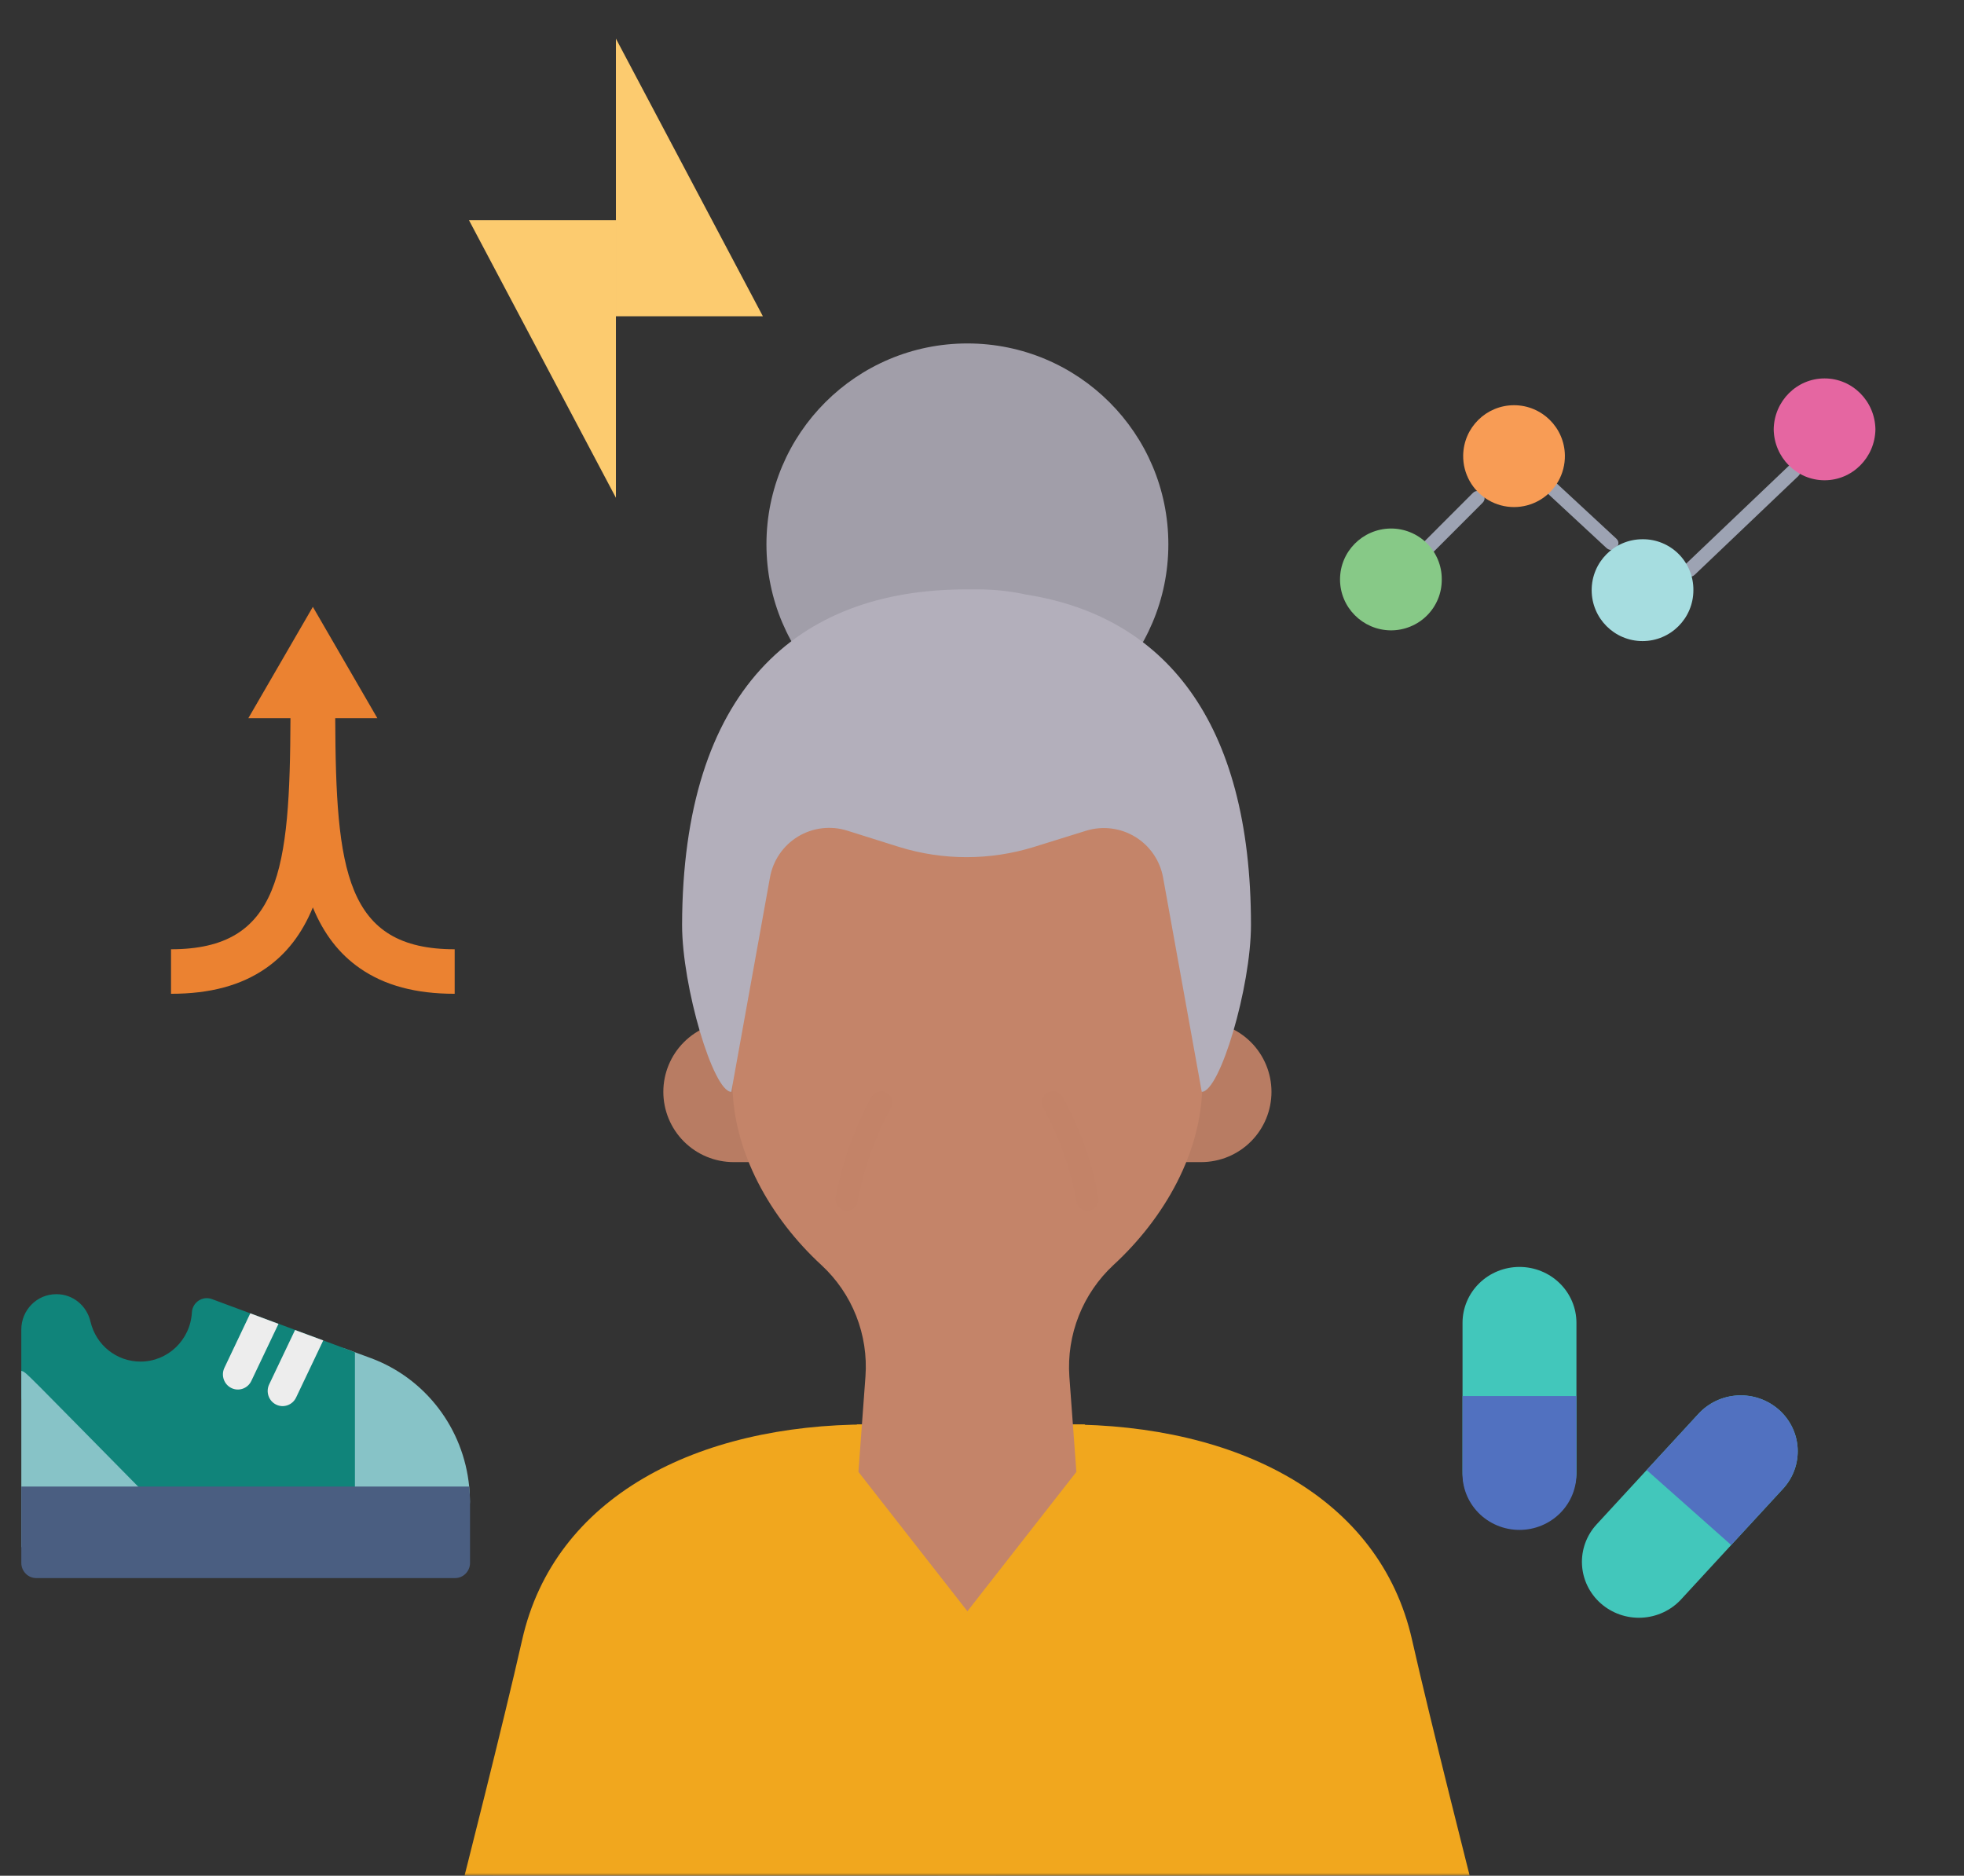 <svg width="356" height="340" viewBox="0 0 356 340" fill="none" xmlns="http://www.w3.org/2000/svg">
<rect x="0" y="0" width="356" height="340" fill="#333333" stroke="none"/>
<mask id="mask0" mask-type="alpha" maskUnits="userSpaceOnUse" x="0" y="0" width="356" height="341">
<rect x="0.54" y="0.533" width="355.237" height="339.467" fill="#C4C4C4"/>
</mask>
<g mask="url(#mask0)">
<path d="M68.838 497.033L91.352 324.013C91.853 321.032 92.958 318.183 94.6 315.644C96.241 313.104 98.385 310.927 100.899 309.245C103.413 307.563 106.244 306.412 109.218 305.863C112.193 305.314 115.249 305.378 118.198 306.051C121.147 306.725 123.927 307.994 126.368 309.78C128.809 311.566 130.859 313.831 132.392 316.438C133.926 319.044 134.91 321.936 135.286 324.936C135.661 327.936 135.419 330.982 134.574 333.885L89.865 489.072L78.821 537.581C78.252 540.135 76.801 542.408 74.723 543.999C72.645 545.591 70.073 546.4 67.457 546.285C64.738 546.12 62.166 544.994 60.201 543.108C58.236 541.222 57.006 538.698 56.731 535.989L55.882 528.665C53.864 506.586 68.838 497.033 68.838 497.033Z" fill="#C48469"/>
<path d="M281.764 497.033L259.25 324.013C258.749 321.032 257.644 318.183 256.002 315.644C254.36 313.104 252.217 310.927 249.703 309.245C247.189 307.563 244.358 306.412 241.383 305.863C238.409 305.314 235.353 305.378 232.404 306.051C229.455 306.725 226.675 307.994 224.234 309.78C221.793 311.566 219.743 313.831 218.209 316.438C216.676 319.044 215.691 321.936 215.316 324.936C214.941 327.936 215.183 330.982 216.027 333.885L260.737 489.072L271.887 537.581C272.456 540.135 273.907 542.408 275.985 543.999C278.063 545.591 280.635 546.4 283.25 546.285C285.97 546.12 288.542 544.994 290.507 543.108C292.472 541.222 293.702 538.698 293.976 535.989L294.826 528.665C296.844 506.586 281.764 497.033 281.764 497.033Z" fill="#C48469"/>
<path d="M172.38 258.202H193.089C224.205 258.202 250.117 271.258 255.958 297.264C259.356 312.337 267.002 342.377 267.002 342.377H169.938L172.38 258.202Z" fill="#F1A71E"/>
<path d="M178.221 258.202H157.512C126.396 258.202 100.484 271.258 94.643 297.264C91.245 312.337 83.599 342.377 83.599 342.377H180.663L178.221 258.202Z" fill="#F1A71E"/>
<path d="M175.353 135.071C195.471 135.071 211.779 118.771 211.779 98.663C211.779 78.555 195.471 62.254 175.353 62.254C155.236 62.254 138.928 78.555 138.928 98.663C138.928 118.771 155.236 135.071 175.353 135.071Z" fill="#A19EA9"/>
<path d="M155.389 258.202H196.593C213.373 274.973 234.931 280.493 234.931 307.985L247.674 461.474C247.674 461.474 206.045 476.547 168.239 476.547C130.432 476.547 102.927 467.843 102.927 467.843L116.945 307.985C116.945 280.493 135.636 277.839 155.389 258.202Z" fill="#F1A71E"/>
<path d="M132.981 185.173H217.727C221.107 185.173 224.348 186.515 226.738 188.903C229.128 191.292 230.471 194.532 230.471 197.91C230.471 201.289 229.128 204.528 226.738 206.917C224.348 209.306 221.107 210.648 217.727 210.648H132.981C129.602 210.648 126.36 209.306 123.97 206.917C121.58 204.528 120.238 201.289 120.238 197.91C120.238 194.532 121.58 191.292 123.97 188.903C126.36 186.515 129.602 185.173 132.981 185.173Z" fill="#B87C63"/>
<path d="M175.354 133.16C186.649 133.16 197.48 137.645 205.467 145.627C213.453 153.61 217.94 164.436 217.94 175.725V196.318C217.94 208.843 211.037 220.838 201.798 229.33C199.054 231.889 196.916 235.027 195.538 238.515C194.16 242.004 193.578 245.756 193.833 249.498L195.107 266.8L175.354 292.063L155.602 266.8L156.876 249.498C157.145 245.754 156.569 241.998 155.191 238.507C153.812 235.016 151.666 231.88 148.911 229.33C139.672 220.838 132.769 208.737 132.769 196.318V175.725C132.755 170.132 133.847 164.59 135.982 159.42C138.117 154.249 141.254 149.551 145.211 145.596C149.168 141.641 153.868 138.506 159.041 136.372C164.214 134.238 169.758 133.146 175.354 133.16Z" fill="#C48469"/>
<path d="M175.142 106.836H177.159C180.159 106.828 183.15 107.148 186.08 107.792C210.93 111.719 226.754 130.507 226.754 167.659C226.754 178.91 221.125 197.911 217.833 197.911L210.824 159.061C210.55 157.546 209.959 156.107 209.089 154.837C208.219 153.567 207.089 152.496 205.775 151.693C204.461 150.891 202.992 150.376 201.464 150.183C199.937 149.989 198.385 150.12 196.912 150.569L187.354 153.541C179.432 155.983 170.958 155.983 163.035 153.541L153.584 150.569C152.104 150.101 150.541 149.954 149 150.139C147.459 150.323 145.976 150.834 144.648 151.638C143.321 152.442 142.181 153.521 141.305 154.801C140.428 156.081 139.835 157.533 139.565 159.061L132.556 197.911C129.264 197.911 123.636 178.804 123.636 167.659C123.742 125.306 144.238 106.836 175.142 106.836Z" fill="#B3AFBB"/>
<g opacity="0.29">
<path opacity="0.29" d="M197.125 217.441C196.011 211.266 193.894 205.314 190.86 199.821" stroke="#B37860" stroke-width="4" stroke-linecap="round" stroke-linejoin="round"/>
<path opacity="0.29" d="M153.478 217.442C154.592 211.266 156.709 205.315 159.744 199.821" stroke="#B37860" stroke-width="4" stroke-linecap="round" stroke-linejoin="round"/>
</g>
<path fill-rule="evenodd" clip-rule="evenodd" d="M111.642 7V57.334H138.285L111.642 7Z" fill="#FCCB6F"/>
<path fill-rule="evenodd" clip-rule="evenodd" d="M85 39.896L111.643 90.23V39.896H85Z" fill="#FCCB6F"/>
<path d="M259.599 100.284L268.731 91.146C269.874 90.002 268.104 88.219 266.956 89.371L257.824 98.511C256.681 99.655 258.451 101.438 259.599 100.286V100.284Z" fill="#9DA3B3"/>
<path d="M280.152 89.098L291.204 99.342C292.367 100.42 294.143 98.724 292.987 97.644L281.934 87.4C280.771 86.322 278.995 88.018 280.152 89.098Z" fill="#9DA3B3"/>
<path d="M307.185 104.189L323.612 88.534L325.972 86.287C327.152 85.161 325.362 83.373 324.181 84.497L307.754 100.151L305.395 102.399C304.214 103.524 306.004 105.312 307.185 104.189Z" fill="#9DA3B3"/>
<path d="M261.336 105.031C261.361 107.486 260.39 109.849 258.642 111.585C256.895 113.322 254.518 114.287 252.046 114.262C246.971 114.186 242.897 110.076 242.897 105.032C242.897 99.987 246.971 95.877 252.046 95.801C254.518 95.776 256.895 96.741 258.642 98.478C260.39 100.214 261.361 102.577 261.336 105.033V105.031Z" fill="#87C987"/>
<path d="M283.656 82.543C283.707 85.874 281.961 88.973 279.088 90.653C276.215 92.334 272.661 92.334 269.788 90.653C266.915 88.973 265.169 85.874 265.22 82.543C265.296 77.5 269.401 73.451 274.438 73.451C279.475 73.451 283.58 77.5 283.656 82.543Z" fill="#F89C55"/>
<path d="M339.944 77.824C339.868 82.945 335.763 87.055 330.725 87.055C325.687 87.055 321.582 82.945 321.505 77.824C321.582 72.703 325.687 68.593 330.725 68.593C335.763 68.593 339.868 72.703 339.944 77.824Z" fill="#E566A1"/>
<path d="M306.948 106.975C306.948 112.073 302.821 116.206 297.729 116.206C292.637 116.206 288.51 112.073 288.51 106.975C288.51 101.877 292.637 97.744 297.729 97.744C300.181 97.72 302.541 98.684 304.275 100.421C306.009 102.157 306.973 104.52 306.948 106.975Z" fill="#A6DDE0"/>
<path d="M275.429 276.94C274.074 276.941 272.731 276.679 271.478 276.17C270.225 275.661 269.087 274.916 268.128 273.975C267.169 273.034 266.408 271.918 265.889 270.689C265.37 269.459 265.102 268.142 265.102 266.811V239.782C265.102 237.095 266.189 234.518 268.126 232.618C270.062 230.717 272.688 229.65 275.426 229.65C278.164 229.65 280.79 230.717 282.726 232.618C284.662 234.518 285.75 237.095 285.75 239.782V266.811C285.749 269.497 284.661 272.073 282.726 273.973C280.791 275.872 278.166 276.939 275.429 276.94Z" fill="#42C7BB"/>
<path d="M265.105 253.055V266.812C265.054 268.173 265.283 269.53 265.778 270.802C266.274 272.074 267.025 273.235 267.988 274.216C268.951 275.197 270.106 275.977 271.383 276.509C272.66 277.042 274.034 277.317 275.422 277.317C276.81 277.317 278.183 277.042 279.46 276.509C280.737 275.977 281.892 275.197 282.855 274.216C283.818 273.235 284.57 272.074 285.066 270.802C285.561 269.53 285.79 268.173 285.739 266.812V253.055H265.105Z" fill="#5171C0"/>
<path d="M322.46 255.546C323.466 256.439 324.283 257.517 324.864 258.719C325.446 259.921 325.78 261.224 325.848 262.553C325.917 263.882 325.717 265.212 325.262 266.465C324.807 267.719 324.104 268.872 323.195 269.859L304.729 289.904C303.819 290.891 302.721 291.693 301.496 292.263C300.271 292.834 298.943 293.162 297.589 293.229C296.235 293.296 294.88 293.1 293.603 292.653C292.326 292.206 291.15 291.517 290.145 290.624C289.139 289.732 288.322 288.654 287.74 287.452C287.159 286.249 286.825 284.946 286.757 283.617C286.688 282.288 286.888 280.959 287.343 279.705C287.798 278.452 288.501 277.299 289.41 276.312L307.876 256.267C308.786 255.28 309.884 254.478 311.109 253.907C312.334 253.337 313.662 253.009 315.016 252.942C316.37 252.875 317.725 253.07 319.002 253.517C320.279 253.964 321.454 254.654 322.46 255.546Z" fill="#42C7BB"/>
<path d="M313.798 280.057L323.195 269.856C325.032 267.862 325.986 265.235 325.849 262.55C325.711 259.866 324.492 257.346 322.461 255.543C320.43 253.741 317.752 252.804 315.017 252.939C312.282 253.075 309.713 254.271 307.877 256.264L298.48 266.468L313.798 280.057Z" fill="#5171C0"/>
</g>
<path d="M85.046 269.462C84.02 258.924 77.141 249.869 67.259 246.189L64.332 245.11L62.546 244.455C61.71 244.147 60.779 244.262 60.057 244.783C59.335 245.303 58.898 246.131 58.898 247.037V272.217C58.898 273.739 60.114 274.972 61.615 274.972H82.462C83.963 274.972 85.18 273.739 85.18 272.217C85.18 271.293 85.141 270.368 85.046 269.462Z" fill="#87C3C7"/>
<path d="M62.547 244.436L58.594 242.972L53.482 241.064L50.479 239.947L45.367 238.059L38.412 235.477C36.702 234.842 34.877 236.075 34.782 237.905C34.497 242.895 30.411 246.806 25.47 246.806C21.137 246.806 17.413 243.839 16.406 239.581C15.722 236.633 13.194 234.591 10.267 234.591H10.172C6.695 234.591 3.863 237.462 3.863 240.987V252.855C3.863 254.416 3.103 253.221 23.76 274.163C24.273 274.683 24.957 274.972 25.679 274.972H61.615H64.333C64.333 273.739 64.333 246.517 64.333 245.13L62.547 244.436Z" fill="#10847A"/>
<path d="M29.879 274.375C3.255 247.384 4.908 248.867 3.863 248.482V280.444H27.39C30.506 280.463 32.084 276.629 29.879 274.375Z" fill="#87C3C7"/>
<path d="M50.479 239.966L45.557 250.312C44.911 251.68 43.295 252.258 41.946 251.603C40.597 250.948 40.027 249.31 40.673 247.942L45.367 238.059L50.479 239.966Z" fill="#EDEDED"/>
<path d="M85.047 269.463H3.863V283.295C3.863 284.817 5.079 286.051 6.581 286.051H82.481C83.983 286.051 85.199 284.817 85.199 283.295V272.218C85.18 271.293 85.142 270.368 85.047 269.463Z" fill="#4A5E81"/>
<path d="M58.593 242.972L53.671 253.318C53.025 254.685 51.391 255.263 50.061 254.608C48.711 253.953 48.141 252.316 48.787 250.948L53.481 241.084L58.593 242.972Z" fill="#EDEDED"/>
<path fill-rule="evenodd" clip-rule="evenodd" d="M60.764 130.18H68.4L56.709 110L45.017 130.18H52.651C52.541 157.72 50.818 172.067 31 172.067V180.138C38.08 180.138 43.699 178.625 48.179 175.514C51.925 172.911 54.726 169.294 56.709 164.486C58.69 169.294 61.492 172.912 65.238 175.514C69.718 178.625 75.336 180.138 82.416 180.138V172.067C62.597 172.067 60.875 157.72 60.764 130.18Z" fill="#EB8231"/>
</svg>
